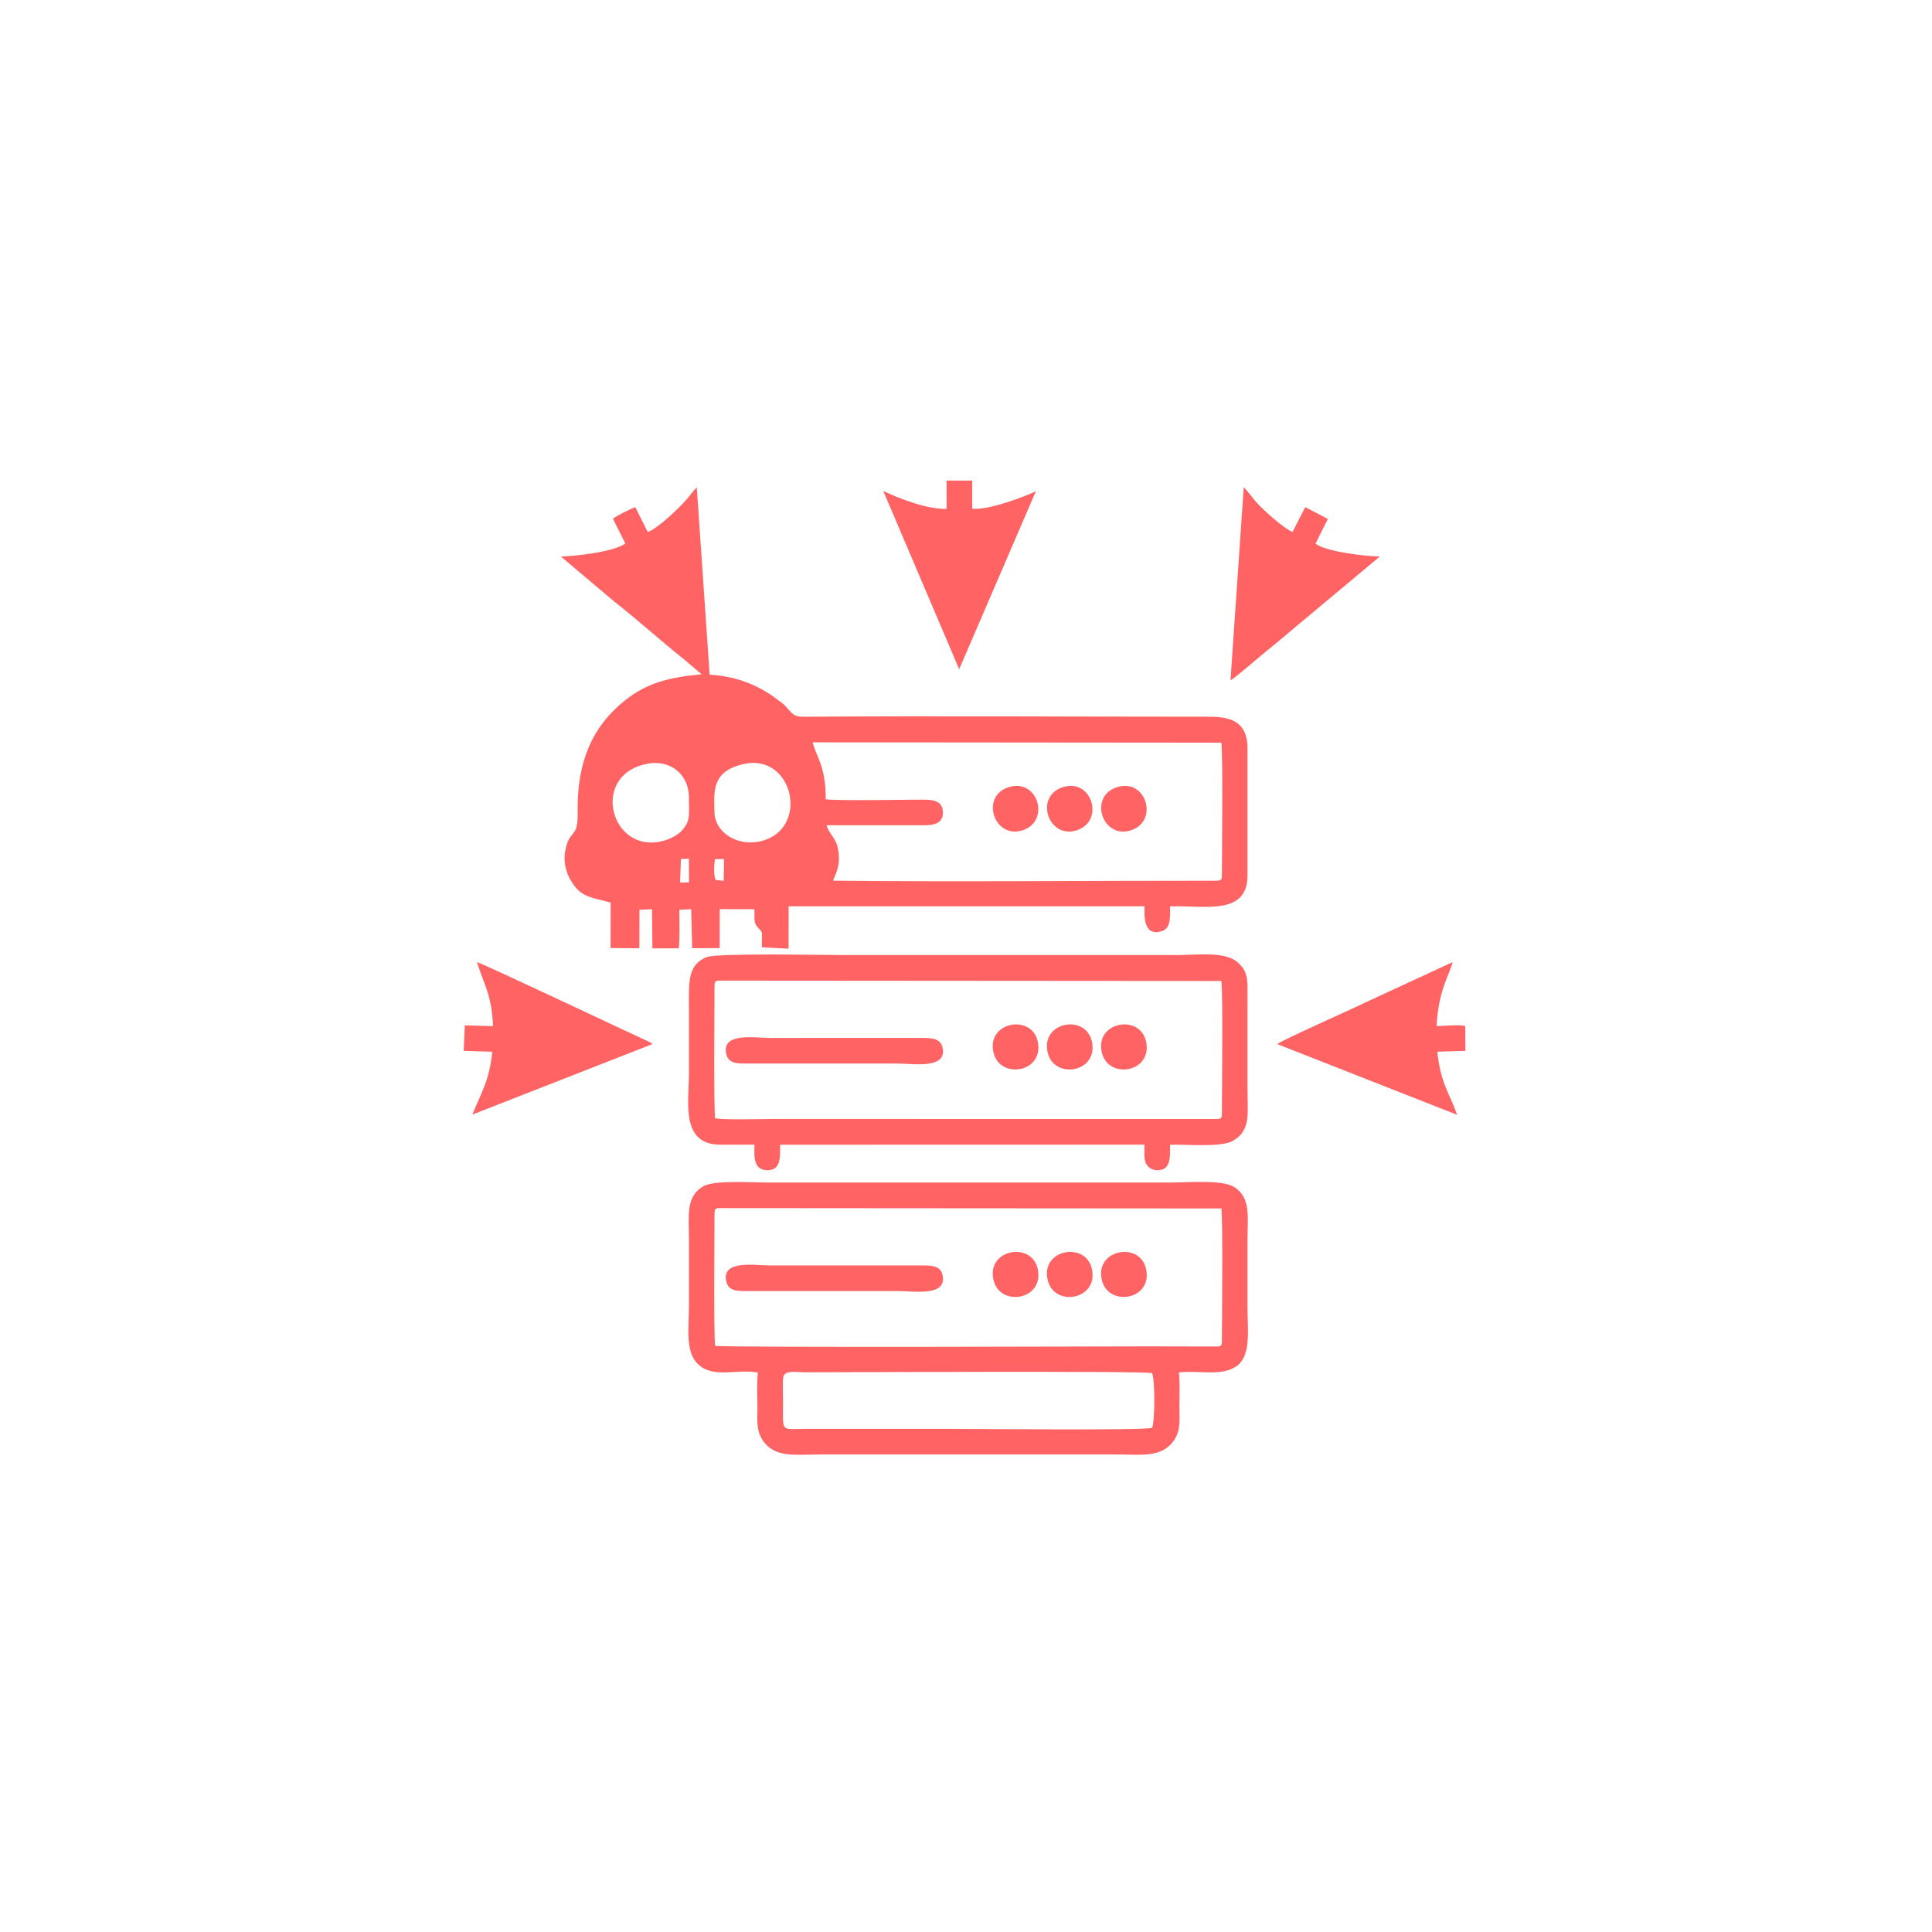 <?xml version="1.0" encoding="utf-8"?>
<!-- Generator: Adobe Illustrator 16.0.0, SVG Export Plug-In . SVG Version: 6.00 Build 0)  -->
<!DOCTYPE svg PUBLIC "-//W3C//DTD SVG 1.1//EN" "http://www.w3.org/Graphics/SVG/1.1/DTD/svg11.dtd">
<svg version="1.1" id="Layer_1" xmlns="http://www.w3.org/2000/svg" xmlns:xlink="http://www.w3.org/1999/xlink" x="0px" y="0px"
	 width="800px" height="800px" viewBox="0 0 800 800" enable-background="new 0 0 800 800" xml:space="preserve">
<g>
	<path fill-rule="evenodd" clip-rule="evenodd" fill="#FF6363" d="M281.959,355.694l3.304-0.103l0.02,9.811l-3.676,0.026
		L281.959,355.694L281.959,355.694z M296.344,364.368c-0.933-1.869-0.677-6.128-0.304-8.599l3.771-0.064l-0.129,9.027
		L296.344,364.368L296.344,364.368z M308.004,316.359c20.611-4.595,27.529,27.21,6.829,32.018
		c-9.496,2.205-18.833-3.725-18.981-11.996C295.698,327.789,294.44,319.384,308.004,316.359L308.004,316.359z M268.59,316.154
		c8.504-1.411,16.732,3.893,16.685,14.377c-0.03,6.618,0.807,9.135-2.825,13.292c-2.004,2.293-6.584,4.569-11.08,4.988
		C251.784,350.637,245.182,320.04,268.59,316.154L268.59,316.154z M341.925,330.991c0.094-14.109-4.389-18.319-5.361-23.615
		l169.209,0.151c0.654,7.759,0.199,44.284,0.199,54.852c0,1.853-0.33,2.305-2.227,2.305c-52.654-0.029-106.67,0.529-158.818-0.016
		c1.837-4.297,3.11-7.154,2.12-12.906c-0.862-5.005-3.626-6.097-4.789-10.038l40.394-0.004c4.36,0.018,8.126-0.953,7.764-5.793
		c-0.339-4.52-4.331-4.832-8.666-4.816C372.697,331.144,347.861,331.622,341.925,330.991L341.925,330.991z M268.214,220.3
		l-5.166-10.333c-2.133,0.909-7.902,3.613-9.236,4.844l5.125,10.235c-4.581,3.409-19.98,5.178-26.672,5.403l21.746,18.353
		c9.372,7.326,19.965,16.843,29.433,24.398l7.076,6.001c-13.813,1.259-22.898,3.772-31.779,10.859
		c-13.713,10.943-19.403,25.364-19.558,44.058c-0.024,2.872,0.32,7.45-1.048,9.786c-1.521,2.599-2.646,2.446-3.776,6.984
		c-1.664,6.681,0.563,12.178,3.668,16.167c3.606,4.63,7.811,4.705,14.84,6.688l-0.047,18.825l11.932,0.093l0.038-15.934l5.19-0.232
		l0.179,16.214l10.896-0.042c0.531-3.145,0.24-12.188,0.248-15.94l4.9-0.254l0.41,16.175l11.379-0.059l0.034-16.136l14.317,0.033
		c0.316,3.59-0.647,5.448,1.712,7.833c2.306,2.329,1.154,1.472,1.465,7.957l11.016,0.549l0.033-17.542h147.352
		c-0.018,3.681-0.641,12.424,6.848,10.393c4.141-1.123,3.729-5.643,3.729-10.347c14.232-0.538,32.072,4.08,32.072-12.949v-52.478
		c0-13.426-10.424-13.121-18.203-13.121c-55.023,0.003-111.146-0.38-165.987,0.024c-3.857,0.029-4.544-1.663-7.354-4.631
		c-0.819-0.865-1.242-1.067-2.229-1.824c-1.684-1.291-2.838-2.173-4.72-3.356c-6.899-4.336-14.708-7.041-24.234-7.625l-5.319-77.53
		c-1.699,1.648-2.95,3.568-4.348,5.12C280.773,210.744,272.544,218.714,268.214,220.3L268.214,220.3z"/>
	<path fill-rule="evenodd" clip-rule="evenodd" fill="#FF6363" d="M477.041,568.572c1.25,2.641,1.254,20.063-0.012,22.68
		c-4.355,1.114-71.395,0.41-81.826,0.41h-61.897c-10.244,0.001-9.069,1.876-9.069-11.744c0-2.002-0.251-8.304,0.125-9.821
		c0.722-2.907,5.835-1.861,8.495-1.86C347.153,568.238,473.096,567.629,477.041,568.572L477.041,568.572z M295.869,502.77
		c0-2.281,0.303-2.516,2.451-2.516l207.445,0.149c0.65,7.432,0.207,44.527,0.207,54.846c0,2.255-0.465,2.311-2.672,2.311
		l-28.258-0.059c-2.629-0.019-173.451,0.587-178.922-0.22C295.492,552.21,295.869,511.268,295.869,502.77L295.869,502.77z
		 M313.84,568.36c-0.534,4.173-0.202,10.253-0.202,14.697c0,5.051-0.518,9.131,2.059,13.126c4.968,7.707,13.65,6.079,24.337,6.079
		h122.001c10.715,0,19.34,1.529,24.277-6.152c2.609-4.063,2.059-7.944,2.059-13.053c-0.002-4.658,0.277-10.315-0.205-14.772
		c8.727-0.958,18.477,1.964,24.574-3.151c5.33-4.471,3.83-15.323,3.83-23.789c0-9.271,0-18.54,0-27.81
		c0-9.697,1.523-17.563-5.578-22.054c-4.842-3.062-19.432-1.823-26.082-1.823H317.607c-6.297,0-21.908-1.053-26.373,1.547
		c-7.318,4.26-5.963,11.92-5.963,21.882c0,9.27,0,18.539,0,27.809c0,8.961-1.656,18.915,3.826,24.031
		C295.545,570.942,305.082,566.711,313.84,568.36L313.84,568.36z"/>
	<path fill-rule="evenodd" clip-rule="evenodd" fill="#FF6363" d="M295.869,408.578c0-2.28,0.298-2.522,2.451-2.522l207.451,0.153
		c0.654,7.71,0.201,44.317,0.201,54.848c0,1.854-0.324,2.311-2.223,2.311l-183.002-0.025c-6.319,0.012-19.754,0.47-24.623-0.254
		C295.487,458.02,295.869,417.073,295.869,408.578L295.869,408.578z M312.421,473.969c0,3.423-1.046,10.473,5.188,10.596
		c5.833,0.115,5.409-5.429,5.409-10.561l150.884-0.036c0,2.019-0.256,5.445,0.355,7.157c0.645,1.808,2.375,3.387,4.824,3.438
		c5.838,0.123,5.416-5.418,5.416-10.552c6.723-0.241,21.133,1.215,26.07-1.639c7.482-4.327,6.002-11.352,6.002-21.633l0.006-41.729
		c-0.01-5.223-0.934-7.595-3.842-10.32c-5.217-4.891-16.566-3.233-24.684-3.233c-46.648,0-93.295,0-139.943,0
		c-8.282,0-51-0.836-55.359,0.826c-8.103,3.09-7.477,10.527-7.477,20.368c0,9.419,0,18.839,0,28.258
		c0,11.056-3.504,28.834,12.582,29.063C302.687,474.041,307.582,473.969,312.421,473.969L312.421,473.969z"/>
	<path fill-rule="evenodd" clip-rule="evenodd" fill="#FF6363" d="M204.167,424.9l-11.696-0.316L192,435.144l11.841,0.354
		c-1.205,11.994-4.456,16.622-8.248,26.025l74.534-29.181c-0.86-0.834-0.615-0.603-1.973-1.229
		c-12.184-5.611-66.177-31.178-70.649-32.726C200.475,407.957,203.533,411.559,204.167,424.9L204.167,424.9z"/>
	<path fill-rule="evenodd" clip-rule="evenodd" fill="#FF6363" d="M528.871,432.337l74.504,29.279
		c-3.133-8.891-6.93-13.114-8.191-26.124l11.617-0.357l-0.082-10.294c-2.904-0.724-8.525,0.105-11.863-0.012
		c0.758-15.126,5.59-21.608,6.615-26.425l-36.359,16.818C559.969,417.792,530.592,430.803,528.871,432.337L528.871,432.337z"/>
	<path fill-rule="evenodd" clip-rule="evenodd" fill="#FF6363" d="M509.527,281.733c2.109-1.167,12.443-10.195,15.398-12.551
		c5.314-4.235,10.125-8.498,15.422-12.833l30.662-25.621c0.059-0.068,0.162-0.197,0.23-0.304c-6.533-0.108-22.24-2.036-26.521-5.298
		l5.119-10.245l-9.369-4.884l-5.254,10.269c-3.83-1.487-13.395-10.173-15.711-13.134c-1.225-1.567-3.197-4.089-4.5-5.385
		L509.527,281.733L509.527,281.733z"/>
	<path fill-rule="evenodd" clip-rule="evenodd" fill="#FF6363" d="M391.971,210.742c-8.567,0.109-19.67-4.372-26.226-7.421
		l31.428,73.773l31.745-73.658c-4.979,2.349-19.934,7.995-26.352,7.198V199h-10.597L391.971,210.742L391.971,210.742z"/>
	<path fill-rule="evenodd" clip-rule="evenodd" fill="#FF6363" d="M300.715,530.58c0.862,3.895,4.307,4.032,8.368,4.015
		l62.797-0.005c6.274,0,20.434,2.467,18.408-6.628c-0.859-3.856-4.448-3.989-8.537-3.975l-62.798,0.003
		C312.542,523.99,298.719,521.555,300.715,530.58L300.715,530.58z"/>
	<path fill-rule="evenodd" clip-rule="evenodd" fill="#FF6363" d="M300.715,436.388c0.874,3.924,4.307,4.022,8.368,4.006
		l62.797-0.003c6.288,0,20.418,2.471,18.409-6.622c-0.832-3.763-4.451-3.995-8.538-3.979l-62.798,0.002
		C312.551,429.791,298.706,427.358,300.715,436.388L300.715,436.388z"/>
	<path fill-rule="evenodd" clip-rule="evenodd" fill="#FF6363" d="M456.273,435.938c2.729,11.14,20.803,8.223,18.338-4.442
		C472.305,419.64,453.107,423.001,456.273,435.938L456.273,435.938z"/>
	<path fill-rule="evenodd" clip-rule="evenodd" fill="#FF6363" d="M433.848,530.131c2.719,11.145,20.805,8.229,18.336-4.441
		C449.875,513.847,430.689,517.186,433.848,530.131L433.848,530.131z"/>
	<path fill-rule="evenodd" clip-rule="evenodd" fill="#FF6363" d="M433.848,435.938c2.727,11.143,20.801,8.217,18.336-4.442
		C449.877,419.641,430.68,422.998,433.848,435.938L433.848,435.938z"/>
	<path fill-rule="evenodd" clip-rule="evenodd" fill="#FF6363" d="M411.42,530.131c2.709,11.142,20.807,8.232,18.336-4.441
		C427.447,513.853,408.27,517.177,411.42,530.131L411.42,530.131z"/>
	<path fill-rule="evenodd" clip-rule="evenodd" fill="#FF6363" d="M411.42,435.938c2.713,11.134,20.801,8.227,18.336-4.442
		C427.451,419.651,408.262,422.983,411.42,435.938L411.42,435.938z"/>
	<path fill-rule="evenodd" clip-rule="evenodd" fill="#FF6363" d="M456.273,530.131c2.695,11.039,20.826,8.313,18.338-4.442
		C472.299,513.838,453.115,517.196,456.273,530.131L456.273,530.131z"/>
	<path fill-rule="evenodd" clip-rule="evenodd" fill="#FF6363" d="M462.563,325.939c-11.99,3.785-6.121,21.549,5.604,17.911
		C479.986,340.181,474.688,322.111,462.563,325.939L462.563,325.939z"/>
	<path fill-rule="evenodd" clip-rule="evenodd" fill="#FF6363" d="M417.709,325.939c-12.012,3.789-6.066,21.545,5.604,17.91
		C435.137,340.165,429.824,322.116,417.709,325.939L417.709,325.939z"/>
	<path fill-rule="evenodd" clip-rule="evenodd" fill="#FF6363" d="M440.135,325.939c-12.008,3.788-6.066,21.545,5.604,17.91
		C457.566,340.165,452.252,322.116,440.135,325.939L440.135,325.939z"/>
</g>
</svg>
